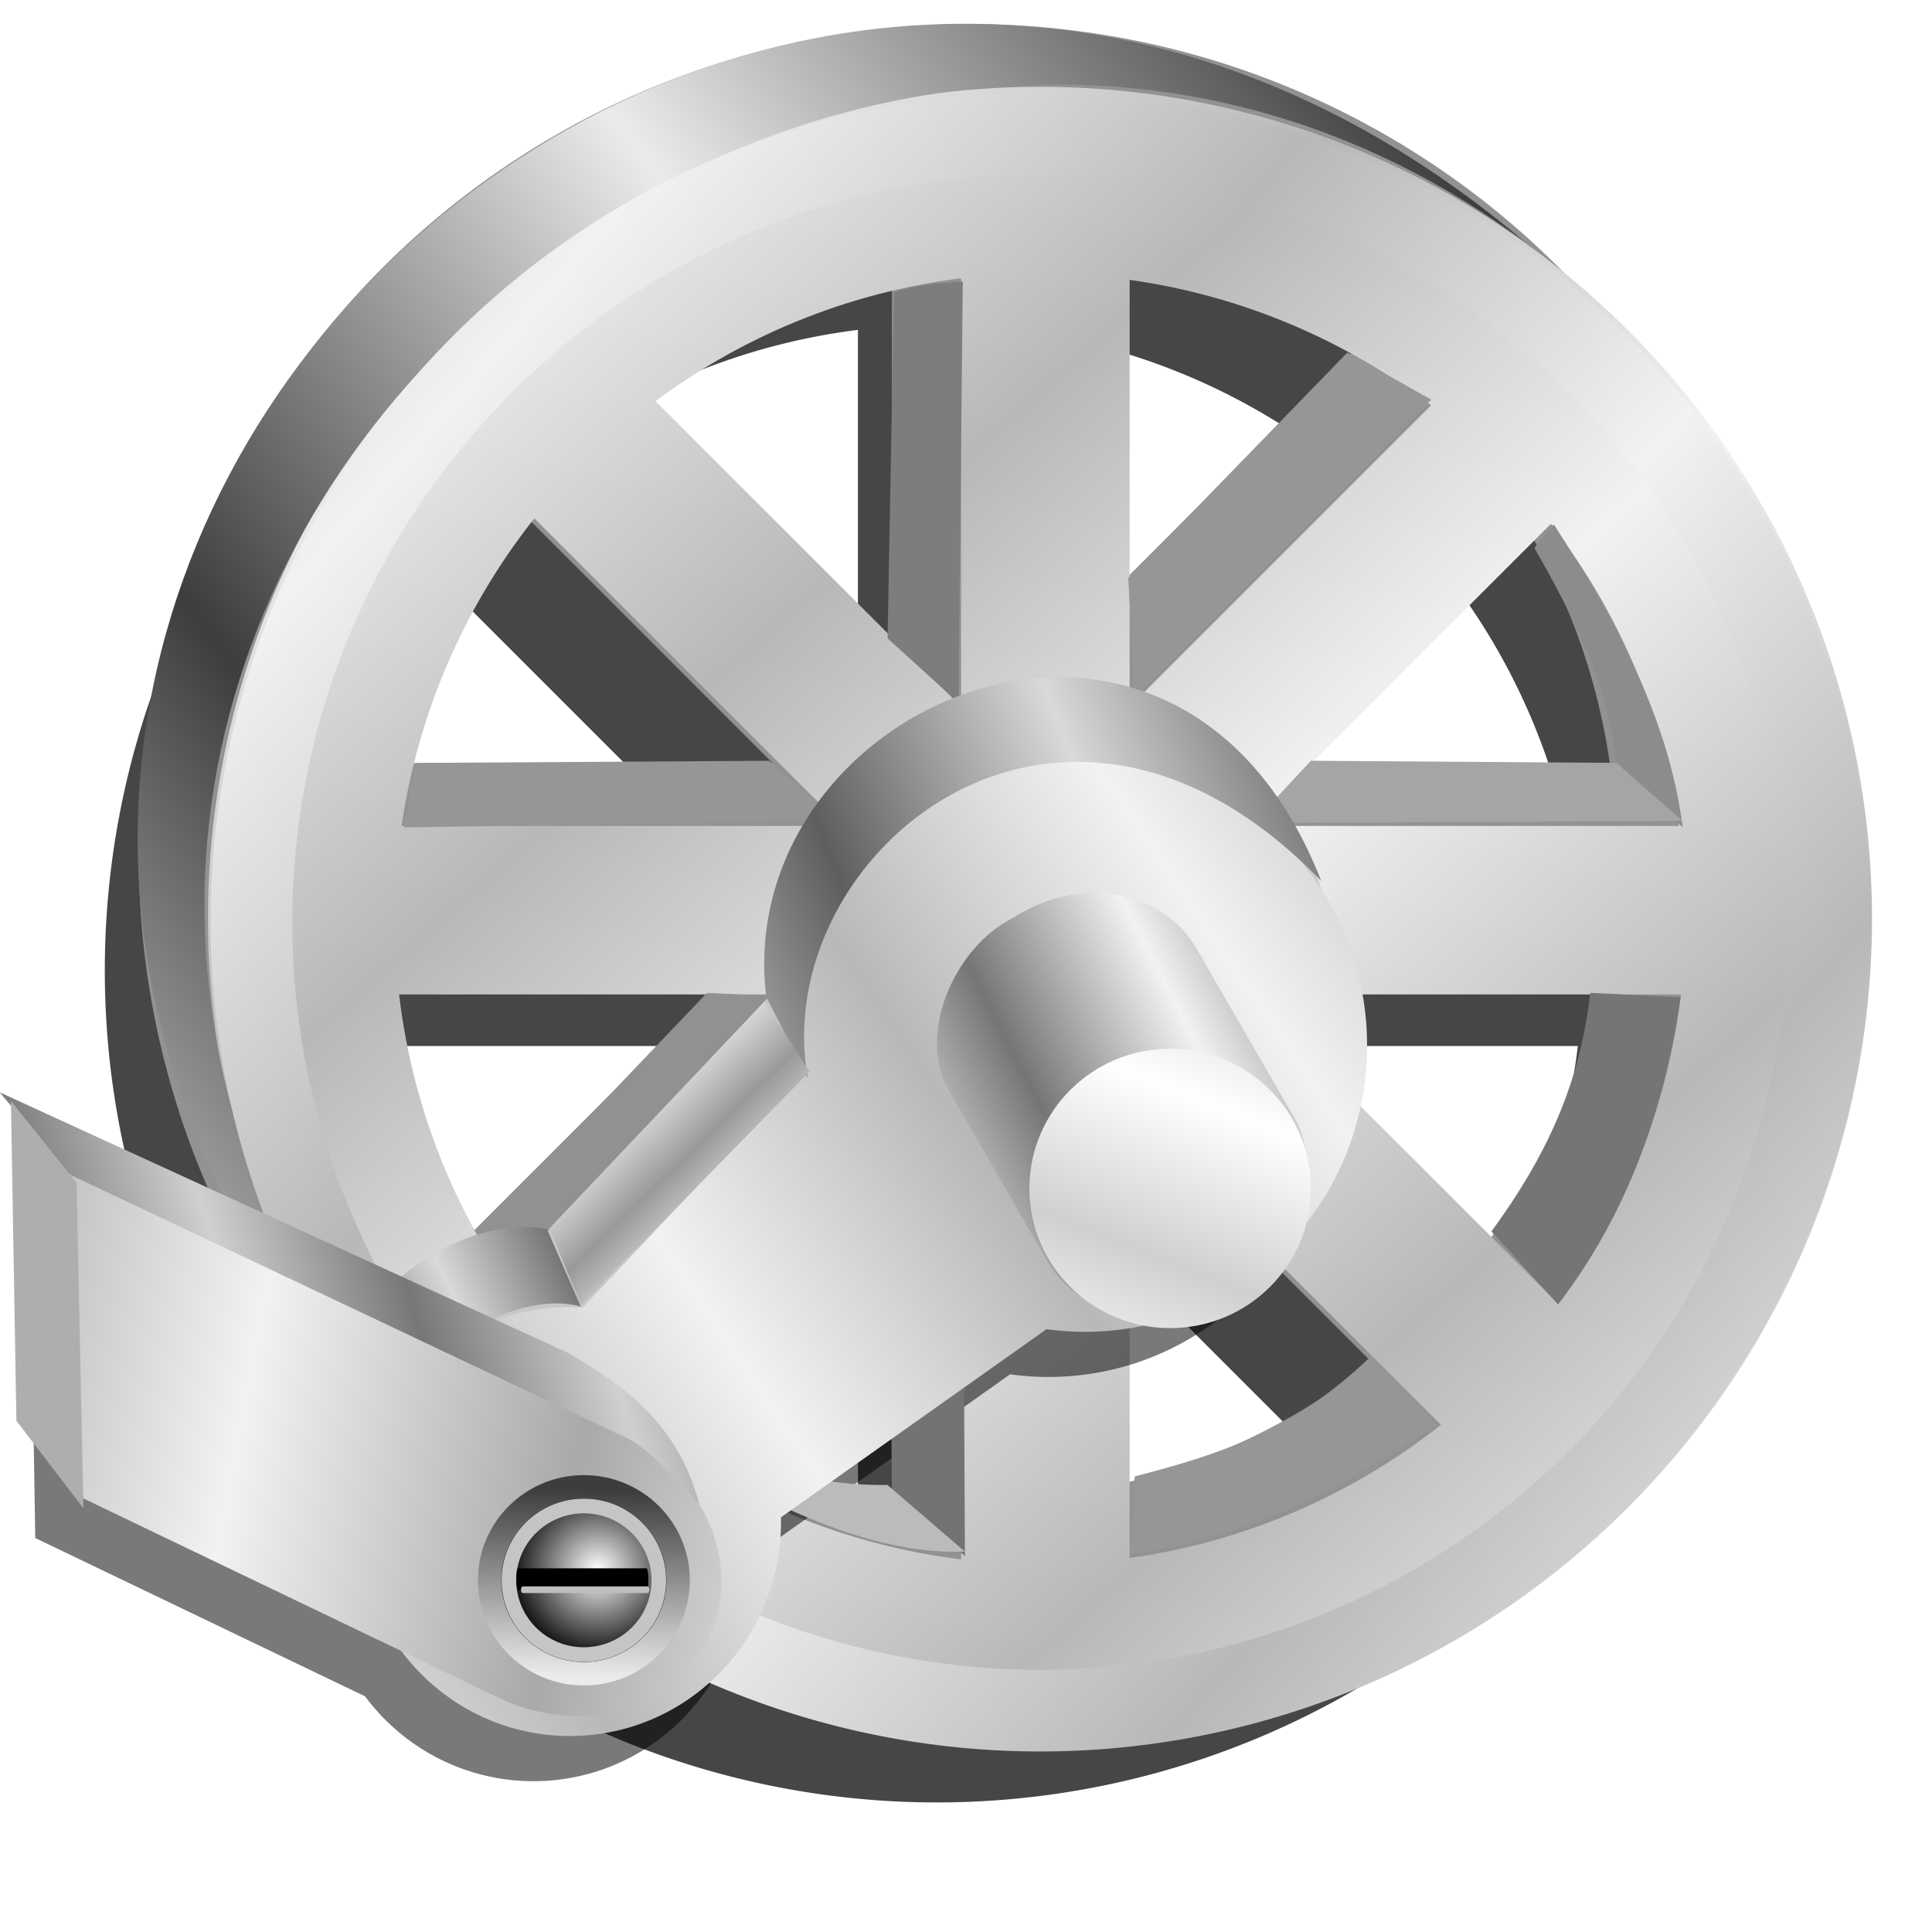 <?xml version="1.0" encoding="UTF-8" standalone="no"?>
<!-- Created with Inkscape (http://www.inkscape.org/) -->

<svg
   xmlns:dc="http://purl.org/dc/elements/1.1/"
   xmlns:cc="http://creativecommons.org/ns#"
   xmlns:rdf="http://www.w3.org/1999/02/22-rdf-syntax-ns#"
   xmlns:svg="http://www.w3.org/2000/svg"
   xmlns="http://www.w3.org/2000/svg"
   xmlns:xlink="http://www.w3.org/1999/xlink"
   xmlns:sodipodi="http://sodipodi.sourceforge.net/DTD/sodipodi-0.dtd"
   xmlns:inkscape="http://www.inkscape.org/namespaces/inkscape"
   width="255"
   height="255"
   viewBox="0 0 67.469 67.469"
   version="1.1"
   id="svg8"
   inkscape:version="0.92.5 (2060ec1f9f, 2020-04-08)"
   sodipodi:docname="steam.svg">
  <defs
     id="defs2">
    <linearGradient
       id="linearGradient1791">
      <stop
         style="stop-color:#f2f2f2;stop-opacity:1;"
         offset="0"
         id="stop1787" />
      <stop
         style="stop-color:#757575;stop-opacity:1"
         offset="1"
         id="stop1789" />
    </linearGradient>
    <linearGradient
       id="linearGradient4222"
       inkscape:collect="always">
      <stop
         id="stop4224"
         offset="0"
         style="stop-color:#ffffff;stop-opacity:1" />
      <stop
         id="stop4226"
         offset="1"
         style="stop-color:#171717;stop-opacity:1" />
    </linearGradient>
    <linearGradient
       id="linearGradient4208"
       inkscape:collect="always">
      <stop
         id="stop4210"
         offset="0"
         style="stop-color:#ebebeb;stop-opacity:1" />
      <stop
         id="stop4212"
         offset="1"
         style="stop-color:#3d3d3d;stop-opacity:1" />
    </linearGradient>
    <linearGradient
       id="linearGradient4490">
      <stop
         id="stop4492"
         offset="0"
         style="stop-color:#f2f2f2;stop-opacity:1;" />
      <stop
         id="stop4494"
         offset="1"
         style="stop-color:#a9a9a9;stop-opacity:1" />
    </linearGradient>
    <linearGradient
       id="linearGradient4474">
      <stop
         id="stop4476"
         offset="0"
         style="stop-color:#777777;stop-opacity:1" />
      <stop
         id="stop4478"
         offset="1"
         style="stop-color:#d0d0d0;stop-opacity:1" />
    </linearGradient>
    <linearGradient
       id="linearGradient4418"
       inkscape:collect="always">
      <stop
         id="stop4420"
         offset="0"
         style="stop-color:#5e5e5e;stop-opacity:1" />
      <stop
         id="stop4422"
         offset="1"
         style="stop-color:#d9d9d9;stop-opacity:1" />
    </linearGradient>
    <linearGradient
       id="linearGradient3965">
      <stop
         style="stop-color:#a4a4a4;stop-opacity:1;"
         offset="0"
         id="stop3967" />
      <stop
         style="stop-color:#3a3a3a;stop-opacity:1;"
         offset="1"
         id="stop3969" />
    </linearGradient>
    <linearGradient
       id="linearGradient3957">
      <stop
         style="stop-color:#ffffff;stop-opacity:1;"
         offset="0"
         id="stop3959" />
      <stop
         style="stop-color:#d0d0d0;stop-opacity:1"
         offset="1"
         id="stop3961" />
    </linearGradient>
    <linearGradient
       id="linearGradient3911">
      <stop
         style="stop-color:#d4d4d4;stop-opacity:1"
         offset="0"
         id="stop3913" />
      <stop
         style="stop-color:#999999;stop-opacity:1"
         offset="1"
         id="stop3915" />
    </linearGradient>
    <linearGradient
       id="linearGradient3895">
      <stop
         style="stop-color:#f2f2f2;stop-opacity:1;"
         offset="0"
         id="stop3897" />
      <stop
         style="stop-color:#b8b8b8;stop-opacity:1;"
         offset="1"
         id="stop3899" />
    </linearGradient>
    <linearGradient
       inkscape:collect="always"
       xlink:href="#linearGradient3965"
       id="linearGradient3212"
       gradientUnits="userSpaceOnUse"
       x1="98.029"
       y1="8.917"
       x2="115.635"
       y2="37.958" />
    <linearGradient
       inkscape:collect="always"
       xlink:href="#linearGradient3957"
       id="linearGradient3223"
       gradientUnits="userSpaceOnUse"
       gradientTransform="matrix(2.106,0,0,2.224,-1.052,-1285.772)"
       x1="-4.313"
       y1="1039.955"
       x2="0.181"
       y2="1057.298" />
    <linearGradient
       inkscape:collect="always"
       xlink:href="#linearGradient3965"
       id="linearGradient3226"
       gradientUnits="userSpaceOnUse"
       gradientTransform="matrix(1.8,0.852,-0.848,1.821,-0.367,-1065.913)"
       x1="440.96"
       y1="946.056"
       x2="451.797"
       y2="961.671" />
    <linearGradient
       inkscape:collect="always"
       xlink:href="#linearGradient3957"
       id="linearGradient3230"
       gradientUnits="userSpaceOnUse"
       gradientTransform="matrix(2.065,0,0,2.069,-1.66,-1123.572)"
       x1="21.395"
       y1="1029.221"
       x2="26.792"
       y2="1045.752" />
    <linearGradient
       inkscape:collect="always"
       xlink:href="#linearGradient3965"
       id="linearGradient3234"
       gradientUnits="userSpaceOnUse"
       gradientTransform="matrix(1.987,0,0,2.013,-0.367,-1065.913)"
       x1="24.338"
       y1="1031.246"
       x2="30.946"
       y2="1048.246" />
    <linearGradient
       inkscape:collect="always"
       xlink:href="#linearGradient3957"
       id="linearGradient3236"
       gradientUnits="userSpaceOnUse"
       x1="102.772"
       y1="-27.912"
       x2="146.467"
       y2="49.916" />
    <linearGradient
       gradientTransform="matrix(0.206,0,0,0.206,0.666,80.242)"
       spreadMethod="reflect"
       gradientUnits="userSpaceOnUse"
       y2="849.866"
       x2="177.244"
       y1="866.273"
       x1="136.085"
       id="linearGradient4424"
       xlink:href="#linearGradient4418"
       inkscape:collect="always" />
    <linearGradient
       gradientTransform="matrix(0.206,0,0,0.206,0.666,80.242)"
       spreadMethod="reflect"
       gradientUnits="userSpaceOnUse"
       y2="915.494"
       x2="118.594"
       y1="908.705"
       x1="111.998"
       id="linearGradient4434"
       xlink:href="#linearGradient3911"
       inkscape:collect="always" />
    <linearGradient
       gradientTransform="matrix(0.206,0,0,0.206,0.666,80.242)"
       spreadMethod="reflect"
       gradientUnits="userSpaceOnUse"
       y2="893.449"
       x2="227.805"
       y1="911.836"
       x1="183.037"
       id="linearGradient4442"
       xlink:href="#linearGradient3965"
       inkscape:collect="always" />
    <linearGradient
       gradientTransform="matrix(-0.042,0.145,0.124,0.049,-85.856,210.728)"
       y2="884.153"
       x2="160.344"
       y1="860.107"
       x1="187.113"
       spreadMethod="reflect"
       gradientUnits="userSpaceOnUse"
       id="linearGradient4452"
       xlink:href="#linearGradient4418"
       inkscape:collect="always" />
    <linearGradient
       gradientTransform="matrix(0.206,0,0,0.206,0.666,80.242)"
       spreadMethod="reflect"
       gradientUnits="userSpaceOnUse"
       y2="900.055"
       x2="149.183"
       y1="930.04"
       x1="105.085"
       id="linearGradient4462"
       xlink:href="#linearGradient3895"
       inkscape:collect="always" />
    <linearGradient
       gradientTransform="matrix(0.274,0,0,0.274,-6.897,12.232)"
       spreadMethod="reflect"
       gradientUnits="userSpaceOnUse"
       y2="973.474"
       x2="104.941"
       y1="979.676"
       x1="83.674"
       id="linearGradient4472"
       xlink:href="#linearGradient4474"
       inkscape:collect="always" />
    <linearGradient
       gradientTransform="matrix(0.274,0,0,0.274,-6.897,12.232)"
       spreadMethod="reflect"
       gradientUnits="userSpaceOnUse"
       y2="990.281"
       x2="96.876"
       y1="982.253"
       x1="54.385"
       id="linearGradient4486"
       xlink:href="#linearGradient4490"
       inkscape:collect="always" />
    <linearGradient
       gradientTransform="matrix(0.201,0,0,0.189,2.348,96.985)"
       gradientUnits="userSpaceOnUse"
       y2="976.675"
       x2="91.589"
       y1="1011.011"
       x1="90.441"
       id="linearGradient4214"
       xlink:href="#linearGradient4208"
       inkscape:collect="always" />
    <radialGradient
       spreadMethod="reflect"
       gradientUnits="userSpaceOnUse"
       gradientTransform="matrix(0.19,0,0,0.189,3.245,97.619)"
       r="15.404"
       fy="987.973"
       fx="92.788"
       cy="987.973"
       cx="92.788"
       id="radialGradient4228"
       xlink:href="#linearGradient4222"
       inkscape:collect="always" />
    <linearGradient
       inkscape:collect="always"
       xlink:href="#linearGradient3895"
       id="linearGradient1761"
       x1="54.468"
       y1="249.235"
       x2="65.373"
       y2="261.618"
       gradientUnits="userSpaceOnUse"
       spreadMethod="reflect" />
    <linearGradient
       inkscape:collect="always"
       xlink:href="#linearGradient1791"
       id="linearGradient1785"
       x1="238.927"
       y1="123.917"
       x2="238.645"
       y2="129.735"
       gradientUnits="userSpaceOnUse"
       spreadMethod="reflect"
       gradientTransform="translate(12.25,-26.957)" />
    <linearGradient
       inkscape:collect="always"
       xlink:href="#linearGradient3957"
       id="linearGradient1801"
       x1="42.327"
       y1="267.656"
       x2="40.226"
       y2="272.909"
       gradientUnits="userSpaceOnUse"
       spreadMethod="reflect"
       gradientTransform="translate(-0.6,0.225)" />
    <linearGradient
       inkscape:collect="always"
       xlink:href="#linearGradient4208"
       id="linearGradient896"
       x1="21.694"
       y1="233.962"
       x2="4.128"
       y2="247.47"
       gradientUnits="userSpaceOnUse"
       spreadMethod="reflect" />
    <linearGradient
       inkscape:collect="always"
       xlink:href="#linearGradient3895"
       id="linearGradient904"
       x1="52.834"
       y1="250.995"
       x2="65.292"
       y2="261.727"
       gradientUnits="userSpaceOnUse"
       spreadMethod="reflect" />
    <filter
       inkscape:collect="always"
       style="color-interpolation-filters:sRGB"
       id="filter908"
       x="-0.012"
       width="1.024"
       y="-0.012"
       height="1.024">
      <feGaussianBlur
         inkscape:collect="always"
         stdDeviation="0.291"
         id="feGaussianBlur910" />
    </filter>
    <filter
       inkscape:collect="always"
       style="color-interpolation-filters:sRGB"
       id="filter923"
       x="-0.021"
       width="1.042"
       y="-0.028"
       height="1.056">
      <feGaussianBlur
         inkscape:collect="always"
         stdDeviation="0.398"
         id="feGaussianBlur925" />
    </filter>
  </defs>
  <sodipodi:namedview
     id="base"
     pagecolor="#ff0000"
     bordercolor="#666666"
     borderopacity="1.0"
     inkscape:pageopacity="0"
     inkscape:pageshadow="2"
     inkscape:zoom="3.5254902"
     inkscape:cx="127.5"
     inkscape:cy="127.5"
     inkscape:document-units="mm"
     inkscape:current-layer="layer1"
     showgrid="false"
     units="px"
     inkscape:snap-to-guides="false"
     inkscape:snap-grids="false"
     inkscape:snap-others="false"
     inkscape:object-nodes="false"
     inkscape:snap-nodes="false"
     inkscape:snap-global="false"
     inkscape:window-width="1920"
     inkscape:window-height="1056"
     inkscape:window-x="0"
     inkscape:window-y="0"
     inkscape:window-maximized="1" />
  <g
     inkscape:label="Layer 1"
     inkscape:groupmode="layer"
     id="layer1"
     transform="translate(0,-229.531)">
    <path
       inkscape:connector-curvature="0"
       style="opacity:1;fill:#000000;fill-opacity:0.725;fill-rule:nonzero;stroke:none;stroke-width:0.741;stroke-linecap:square;stroke-linejoin:round;stroke-miterlimit:4;stroke-dasharray:none;stroke-dashoffset:0;stroke-opacity:1;paint-order:normal;filter:url(#filter908)"
       d="M 32.715,234.364 A 29.055,29.055 0 0 0 3.66,263.419 29.055,29.055 0 0 0 32.715,292.475 29.055,29.055 0 0 0 61.77,263.419 29.055,29.055 0 0 0 32.715,234.364 Z m -2.755,6.687 v 14.961 L 19.29,245.341 a 22.565,22.565 0 0 1 10.671,-4.29 z m 5.886,0.055 a 22.565,22.565 0 0 1 10.523,4.383 L 35.847,256.012 Z m -20.788,8.328 10.74,10.74 H 10.423 a 22.565,22.565 0 0 1 4.636,-10.74 z m 35.5,0.191 a 22.565,22.565 0 0 1 4.472,10.549 H 40.009 Z m -40.224,16.435 h 15.464 l -11.019,11.019 a 22.565,22.565 0 0 1 -4.444,-11.019 z m 29.676,0 h 15.091 a 22.565,22.565 0 0 1 -4.303,10.787 z m -4.163,4.162 10.868,10.868 a 22.565,22.565 0 0 1 -10.868,4.65 z m -5.886,5.2e-4 v 15.566 A 22.565,22.565 0 0 1 18.933,281.251 Z"
       id="path906" />
    <path
       style="opacity:1;fill:#929292;fill-opacity:1;fill-rule:nonzero;stroke:none;stroke-width:0.741;stroke-linecap:square;stroke-linejoin:round;stroke-miterlimit:4;stroke-dasharray:none;stroke-dashoffset:0;stroke-opacity:1;paint-order:normal"
       d="M 33.903,230.374 A 29.055,29.055 0 0 0 4.847,259.429 29.055,29.055 0 0 0 33.903,288.485 29.055,29.055 0 0 0 62.958,259.429 29.055,29.055 0 0 0 33.903,230.374 Z m -2.755,6.687 v 14.961 L 20.477,241.351 a 22.565,22.565 0 0 1 10.671,-4.29 z m 5.886,0.055 a 22.565,22.565 0 0 1 10.523,4.383 L 37.034,252.022 Z m -20.788,8.328 10.74,10.74 H 11.61 a 22.565,22.565 0 0 1 4.636,-10.74 z m 35.5,0.191 a 22.565,22.565 0 0 1 4.472,10.549 H 41.197 Z M 11.522,262.071 H 26.985 l -11.019,11.019 a 22.565,22.565 0 0 1 -4.444,-11.019 z m 29.676,0 h 15.091 a 22.565,22.565 0 0 1 -4.303,10.787 z m -4.163,4.162 10.868,10.868 a 22.565,22.565 0 0 1 -10.868,4.65 z m -5.886,5.2e-4 v 15.566 a 22.565,22.565 0 0 1 -11.028,-4.539 z"
       id="path1093"
       inkscape:connector-curvature="0" />
    <path
       id="path1110"
       d="M 36.318,232.563 A 29.055,29.055 0 0 0 7.262,261.618 29.055,29.055 0 0 0 36.318,290.673 29.055,29.055 0 0 0 65.373,261.618 29.055,29.055 0 0 0 36.318,232.563 Z m -2.755,6.687 v 14.961 L 22.892,243.54 a 22.565,22.565 0 0 1 10.671,-4.29 z m 5.886,0.055 a 22.565,22.565 0 0 1 10.523,4.383 l -10.523,10.523 z m -20.788,8.328 10.74,10.74 H 14.025 a 22.565,22.565 0 0 1 4.636,-10.74 z m 35.5,0.191 a 22.565,22.565 0 0 1 4.472,10.549 H 43.612 Z m -40.224,16.435 h 15.464 l -11.019,11.019 a 22.565,22.565 0 0 1 -4.444,-11.019 z m 29.676,0 h 15.091 a 22.565,22.565 0 0 1 -4.303,10.787 z m -4.163,4.162 10.868,10.868 a 22.565,22.565 0 0 1 -10.868,4.65 z m -5.886,5.2e-4 v 15.566 A 22.565,22.565 0 0 1 22.535,279.45 Z"
       style="opacity:1;fill:url(#linearGradient1761);fill-opacity:1;fill-rule:nonzero;stroke:none;stroke-width:0.741;stroke-linecap:square;stroke-linejoin:round;stroke-miterlimit:4;stroke-dasharray:none;stroke-dashoffset:0;stroke-opacity:1;paint-order:normal"
       inkscape:connector-curvature="0" />
    <path
       style="fill:#000000;fill-opacity:0.527;stroke:none;stroke-width:0.431;stroke-opacity:1;filter:url(#filter923)"
       d="m 36.822,257.632 c -2.52,-0.053 -5.06,0.869 -7.022,2.78 -2.259,2.199 -3.26,5.231 -2.985,8.165 l -7.741,8.193 c -1.696,-0.104 -3.421,0.374 -4.853,1.455 l -13.169,-6.287 0.179,11.304 11.514,5.526 c 0.171,0.228 0.354,0.449 0.554,0.66 2.824,2.987 7.5,3.085 10.443,0.219 1.548,-1.508 2.295,-3.534 2.257,-5.552 l 9.275,-6.571 c 2.878,0.4 5.904,-0.49 8.163,-2.689 3.925,-3.821 4.054,-10.147 0.288,-14.13 -1.883,-1.991 -4.383,-3.02 -6.903,-3.073 z m -0.091,5.128 a 4.841,4.912 0 0 1 4.841,4.913 4.841,4.912 0 0 1 -4.841,4.912 4.841,4.912 0 0 1 -4.841,-4.912 4.841,4.912 0 0 1 4.841,-4.913 z"
       id="path912"
       inkscape:connector-curvature="0" />
    <path
       style="fill:#969696;fill-opacity:1;stroke:none;stroke-width:0.265px;stroke-linecap:butt;stroke-linejoin:miter;stroke-opacity:1"
       d="m 14.484,256.174 12.383,-0.075 2.402,2.101 -15.16,0.225 z"
       id="path1728"
       inkscape:connector-curvature="0"
       sodipodi:nodetypes="ccccc" />
    <path
       style="fill:#7d7d7d;fill-opacity:1;stroke:none;stroke-width:0.265px;stroke-linecap:butt;stroke-linejoin:miter;stroke-opacity:1"
       d="m 31.22,239.738 c 0.674,-0.252 1.532,-0.32 2.402,-0.375 l -0.15,14.71 -2.477,-2.251 z"
       id="path1730"
       inkscape:connector-curvature="0"
       sodipodi:nodetypes="ccccc" />
    <path
       style="fill:#969696;fill-opacity:1;stroke:none;stroke-width:0.265px;stroke-linecap:butt;stroke-linejoin:miter;stroke-opacity:1"
       d="m 47.056,241.839 2.927,1.651 -10.357,10.432 -0.225,-4.203 z"
       id="path1732"
       inkscape:connector-curvature="0"
       sodipodi:nodetypes="ccccc" />
    <path
       style="fill:#8c8c8c;fill-opacity:1;stroke:none;stroke-width:0.265px;stroke-linecap:butt;stroke-linejoin:miter;stroke-opacity:1"
       d="m 54.26,247.843 c 2.247,3.444 4.047,6.939 4.503,10.582 l -2.327,-2.327 c -0.236,-2.477 -1.426,-4.953 -2.852,-7.43 z"
       id="path1734"
       inkscape:connector-curvature="0"
       sodipodi:nodetypes="ccccc" />
    <path
       style="fill:#a5a5a5;fill-opacity:1;stroke:none;stroke-width:0.265px;stroke-linecap:butt;stroke-linejoin:miter;stroke-opacity:1"
       d="m 45.78,256.098 10.657,0.075 2.327,2.026 -15.01,0.075 z"
       id="path1736"
       inkscape:connector-curvature="0"
       sodipodi:nodetypes="ccccc" />
    <path
       style="fill:#757575;fill-opacity:1;stroke:none;stroke-width:0.265px;stroke-linecap:butt;stroke-linejoin:miter;stroke-opacity:1"
       d="m 55.536,264.204 3.152,0.15 c -0.526,3.692 -1.752,7.44 -4.278,10.732 l -2.327,-2.552 c 2.128,-2.902 3.117,-5.429 3.452,-8.33 z"
       id="path1738"
       inkscape:connector-curvature="0"
       sodipodi:nodetypes="ccccc" />
    <path
       style="fill:#979595;fill-opacity:1;stroke:none;stroke-width:0.265px;stroke-linecap:butt;stroke-linejoin:miter;stroke-opacity:1"
       d="m 39.626,281.09 c 2.752,-0.716 5.504,-1.525 8.255,-4.203 l 2.327,2.402 c -3.37,2.206 -6.773,4.051 -10.732,4.503 z"
       id="path1740"
       inkscape:connector-curvature="0"
       sodipodi:nodetypes="ccccc" />
    <path
       style="fill:#737373;fill-opacity:1;stroke:none;stroke-width:0.265px;stroke-linecap:butt;stroke-linejoin:miter;stroke-opacity:1"
       d="m 31.07,271.108 2.552,-2.402 0.075,15.16 -2.552,-2.176 z"
       id="path1742"
       inkscape:connector-curvature="0"
       sodipodi:nodetypes="ccccc" />
    <path
       style="fill:#bbbbbb;fill-opacity:1;stroke:none;stroke-width:0.265px;stroke-linecap:butt;stroke-linejoin:miter;stroke-opacity:1"
       d="m 22.815,278.913 c 2.351,1.108 4.314,2.506 8.18,2.477 l 2.702,2.327 c -3.652,0.128 -7.305,-1.964 -10.957,-3.978 z"
       id="path1744"
       inkscape:connector-curvature="0"
       sodipodi:nodetypes="ccccc" />
    <path
       style="fill:#919191;fill-opacity:1;stroke:none;stroke-width:0.265px;stroke-linecap:butt;stroke-linejoin:miter;stroke-opacity:1"
       d="m 24.691,264.204 4.653,0.225 -10.732,10.882 -1.951,-2.702 z"
       id="path1746"
       inkscape:connector-curvature="0"
       sodipodi:nodetypes="ccccc" />
    <path
       style="fill:url(#linearGradient896);fill-opacity:1.0;stroke:none;stroke-width:0.265px;stroke-linecap:butt;stroke-linejoin:miter;stroke-opacity:1"
       d="M 53.285,238.012 C 28.068,219.242 -9.52,251.875 15.235,281.39 -14.06,252.389 24.744,213.755 53.285,238.012 Z"
       id="path1748"
       inkscape:connector-curvature="0"
       sodipodi:nodetypes="ccc" />
    <path
       style="opacity:1;fill:url(#linearGradient904);fill-opacity:1;fill-rule:nonzero;stroke:none;stroke-width:0.106;stroke-linecap:square;stroke-linejoin:round;stroke-miterlimit:4;stroke-dasharray:none;stroke-dashoffset:0;stroke-opacity:1;paint-order:normal"
       d="M 36.324,232.758 A 28.969,28.969 0 0 0 7.355,261.727 28.969,28.969 0 0 0 36.324,290.696 28.969,28.969 0 0 0 65.292,261.727 28.969,28.969 0 0 0 36.324,232.758 Z m 0,2.852 A 26.117,26.117 0 0 1 62.44,261.727 26.117,26.117 0 0 1 36.324,287.844 26.117,26.117 0 0 1 10.207,261.727 26.117,26.117 0 0 1 36.324,235.61 Z"
       id="path1750"
       inkscape:connector-curvature="0" />
    <path
       inkscape:connector-curvature="0"
       style="fill:#c8c8c8;fill-opacity:1;stroke:none;stroke-width:0.431;stroke-opacity:1"
       d="m 36.874,253.377 c -2.52,-0.053 -5.06,0.869 -7.022,2.78 -2.259,2.199 -3.26,5.231 -2.985,8.165 l -7.741,8.193 c -1.985,-0.122 -4.012,0.551 -5.56,2.059 -2.944,2.866 -3.04,7.611 -0.216,10.598 2.824,2.987 7.5,3.085 10.443,0.22 1.548,-1.508 2.295,-3.534 2.257,-5.552 l 9.275,-6.57 c 2.878,0.4 5.904,-0.49 8.163,-2.689 3.925,-3.821 4.054,-10.148 0.288,-14.131 -1.883,-1.991 -4.383,-3.02 -6.903,-3.073 z m -0.091,5.128 a 4.841,4.912 0 0 1 4.841,4.913 4.841,4.912 0 0 1 -4.841,4.912 4.841,4.912 0 0 1 -4.841,-4.912 4.841,4.912 0 0 1 4.841,-4.913 z"
       id="path4176" />
    <path
       inkscape:connector-curvature="0"
       id="path2985"
       d="m 38.097,256.055 c -2.52,-0.053 -5.06,0.869 -7.022,2.78 -2.259,2.199 -3.26,5.231 -2.985,8.165 l -7.741,8.193 c -1.985,-0.122 -4.012,0.551 -5.56,2.059 -2.944,2.866 -3.04,7.611 -0.216,10.598 2.824,2.987 7.5,3.085 10.443,0.22 1.548,-1.508 2.295,-3.534 2.257,-5.552 l 9.275,-6.57 c 2.878,0.4 5.904,-0.49 8.163,-2.689 3.925,-3.821 4.054,-10.148 0.288,-14.131 -1.883,-1.991 -4.383,-3.02 -6.903,-3.073 z m -0.091,5.128 a 4.841,4.912 0 0 1 4.841,4.913 4.841,4.912 0 0 1 -4.841,4.912 4.841,4.912 0 0 1 -4.841,-4.912 4.841,4.912 0 0 1 4.841,-4.913 z"
       style="fill:url(#linearGradient4462);fill-opacity:1;stroke:none;stroke-width:0.431;stroke-opacity:1" />
    <path
       style="fill:url(#linearGradient4424);fill-opacity:1;fill-rule:evenodd;stroke:none;stroke-width:0.19px;stroke-linecap:butt;stroke-linejoin:miter;stroke-opacity:1"
       d="m 28.211,267.19 -1.456,-2.853 c -1.217,-10.29 14.345,-16.935 19.385,-4.042 -9.147,-9.466 -19.335,-0.869 -17.929,6.896 z"
       id="path4416"
       inkscape:connector-curvature="0"
       sodipodi:nodetypes="cccc" />
    <path
       style="fill:url(#linearGradient4434);fill-opacity:1;fill-rule:evenodd;stroke:none;stroke-width:0.19px;stroke-linecap:butt;stroke-linejoin:miter;stroke-opacity:1"
       d="m 20.291,275.11 7.978,-8.153 -1.572,-2.446 -7.512,7.92 z"
       id="path4426"
       inkscape:connector-curvature="0" />
    <path
       inkscape:connector-curvature="0"
       style="fill:url(#linearGradient4442);fill-opacity:1;stroke:none;stroke-width:0.431;stroke-miterlimit:4;stroke-dasharray:none;stroke-opacity:1"
       d="m 40.758,262.056 a 4.841,4.912 0 0 1 -4.732,3.887 4.841,4.912 0 0 1 -2.752,-0.872 4.841,4.912 0 0 0 -0.109,1.026 4.841,4.912 0 0 0 4.841,4.912 4.841,4.912 0 0 0 4.841,-4.912 4.841,4.912 0 0 0 -2.089,-4.041 z"
       id="ellipse4171" />
    <path
       sodipodi:nodetypes="cccc"
       inkscape:connector-curvature="0"
       id="path4450"
       d="m 20.284,275.159 -1.182,-2.703 c -4.44,-0.815 -10.989,5.541 -6.37,12.284 -2,-5.92 4.452,-10.464 7.552,-9.581 z"
       style="fill:url(#linearGradient4452);fill-opacity:1;fill-rule:evenodd;stroke:none;stroke-width:0.19px;stroke-linecap:butt;stroke-linejoin:miter;stroke-opacity:1" />
    <path
       sodipodi:nodetypes="cssscc"
       inkscape:connector-curvature="0"
       id="rect3985"
       d="m 5.684,270.395 13.7,6.278 c 2.897,1.328 4.243,4.519 3.057,7.07 -1.186,2.552 -4.463,3.514 -7.339,2.141 L 5.863,281.699 Z"
       style="fill:#959595;fill-opacity:1;stroke:none;stroke-width:0.431;stroke-miterlimit:4;stroke-opacity:1" />
    <path
       style="fill:url(#linearGradient4486);fill-opacity:1;stroke:none;stroke-width:0.431;stroke-miterlimit:4;stroke-opacity:1"
       d="m 2.327,270.361 19.379,9.252 c 2.876,1.373 4.243,4.519 3.057,7.07 -1.186,2.552 -4.463,3.514 -7.339,2.141 L 2.506,281.665 Z"
       id="path4454"
       inkscape:connector-curvature="0"
       sodipodi:nodetypes="cssscc" />
    <path
       style="fill:url(#linearGradient4472);fill-opacity:1;fill-rule:evenodd;stroke:none;stroke-width:0.19px;stroke-linecap:butt;stroke-linejoin:miter;stroke-opacity:1"
       d="m 24.42,282.058 c -0.715,-0.717 -1.8,-2.076 -2.767,-2.416 l -19.233,-9.102 -2.435,-2.865 19.854,9.102 c 2.039,1.182 3.852,2.534 4.581,5.281 z"
       id="path4464"
       inkscape:connector-curvature="0"
       sodipodi:nodetypes="cccccc" />
    <path
       style="fill:#aeaeae;fill-opacity:1;fill-rule:evenodd;stroke:none;stroke-width:0.19px;stroke-linecap:butt;stroke-linejoin:miter;stroke-opacity:1"
       d="m 0.381,267.975 2.292,2.865 0.239,11.363 -2.339,-3.056 z"
       id="path4488"
       inkscape:connector-curvature="0" />
    <ellipse
       style="opacity:1;fill:#000000;fill-opacity:1;fill-rule:evenodd;stroke:url(#linearGradient4214);stroke-width:0.818;stroke-linecap:round;stroke-linejoin:miter;stroke-miterlimit:4;stroke-dasharray:none;stroke-dashoffset:0;stroke-opacity:1"
       id="path4239"
       cx="20.39"
       cy="284.718"
       rx="3.291"
       ry="3.264" />
    <ellipse
       ry="2.595"
       rx="2.617"
       cy="284.718"
       cx="20.39"
       id="ellipse4218"
       style="opacity:1;fill:url(#radialGradient4228);fill-opacity:1;fill-rule:evenodd;stroke:#c5c5c5;stroke-width:0.513;stroke-linecap:round;stroke-linejoin:miter;stroke-miterlimit:4;stroke-dasharray:none;stroke-dashoffset:0;stroke-opacity:1" />
    <rect
       style="opacity:1;fill:#000000;fill-opacity:1;fill-rule:nonzero;stroke:none;stroke-width:0.513;stroke-linecap:round;stroke-linejoin:round;stroke-miterlimit:4;stroke-dasharray:none;stroke-dashoffset:0;stroke-opacity:1"
       id="rect4230"
       width="4.617"
       height="0.764"
       x="18.027"
       y="284.3"
       ry="0.365"
       rx="0.066" />
    <rect
       style="opacity:1;fill:#bfbfbf;fill-opacity:1;fill-rule:nonzero;stroke:none;stroke-width:0.513;stroke-linecap:round;stroke-linejoin:round;stroke-miterlimit:4;stroke-dasharray:none;stroke-dashoffset:0;stroke-opacity:1"
       id="rect4232"
       width="4.484"
       height="0.233"
       x="18.193"
       y="284.931"
       rx="0.066"
       ry="0.233" />
    <rect
       style="opacity:1;fill:url(#linearGradient1785);fill-opacity:1;fill-rule:nonzero;stroke:none;stroke-width:0.106;stroke-linecap:square;stroke-linejoin:round;stroke-miterlimit:4;stroke-dasharray:none;stroke-dashoffset:0;stroke-opacity:1;paint-order:normal"
       id="rect1777"
       width="15.1"
       height="9.97"
       x="244.165"
       y="95.291"
       ry="4.678"
       rx="4.128"
       transform="rotate(59.966)" />
    <ellipse
       style="opacity:1;fill:url(#linearGradient1801);fill-opacity:1;fill-rule:nonzero;stroke:none;stroke-width:0.12;stroke-linecap:square;stroke-linejoin:round;stroke-miterlimit:4;stroke-dasharray:none;stroke-dashoffset:0;stroke-opacity:1;paint-order:normal"
       id="path1793"
       cx="40.864"
       cy="271.033"
       rx="4.916"
       ry="4.878" />
  </g>
</svg>
